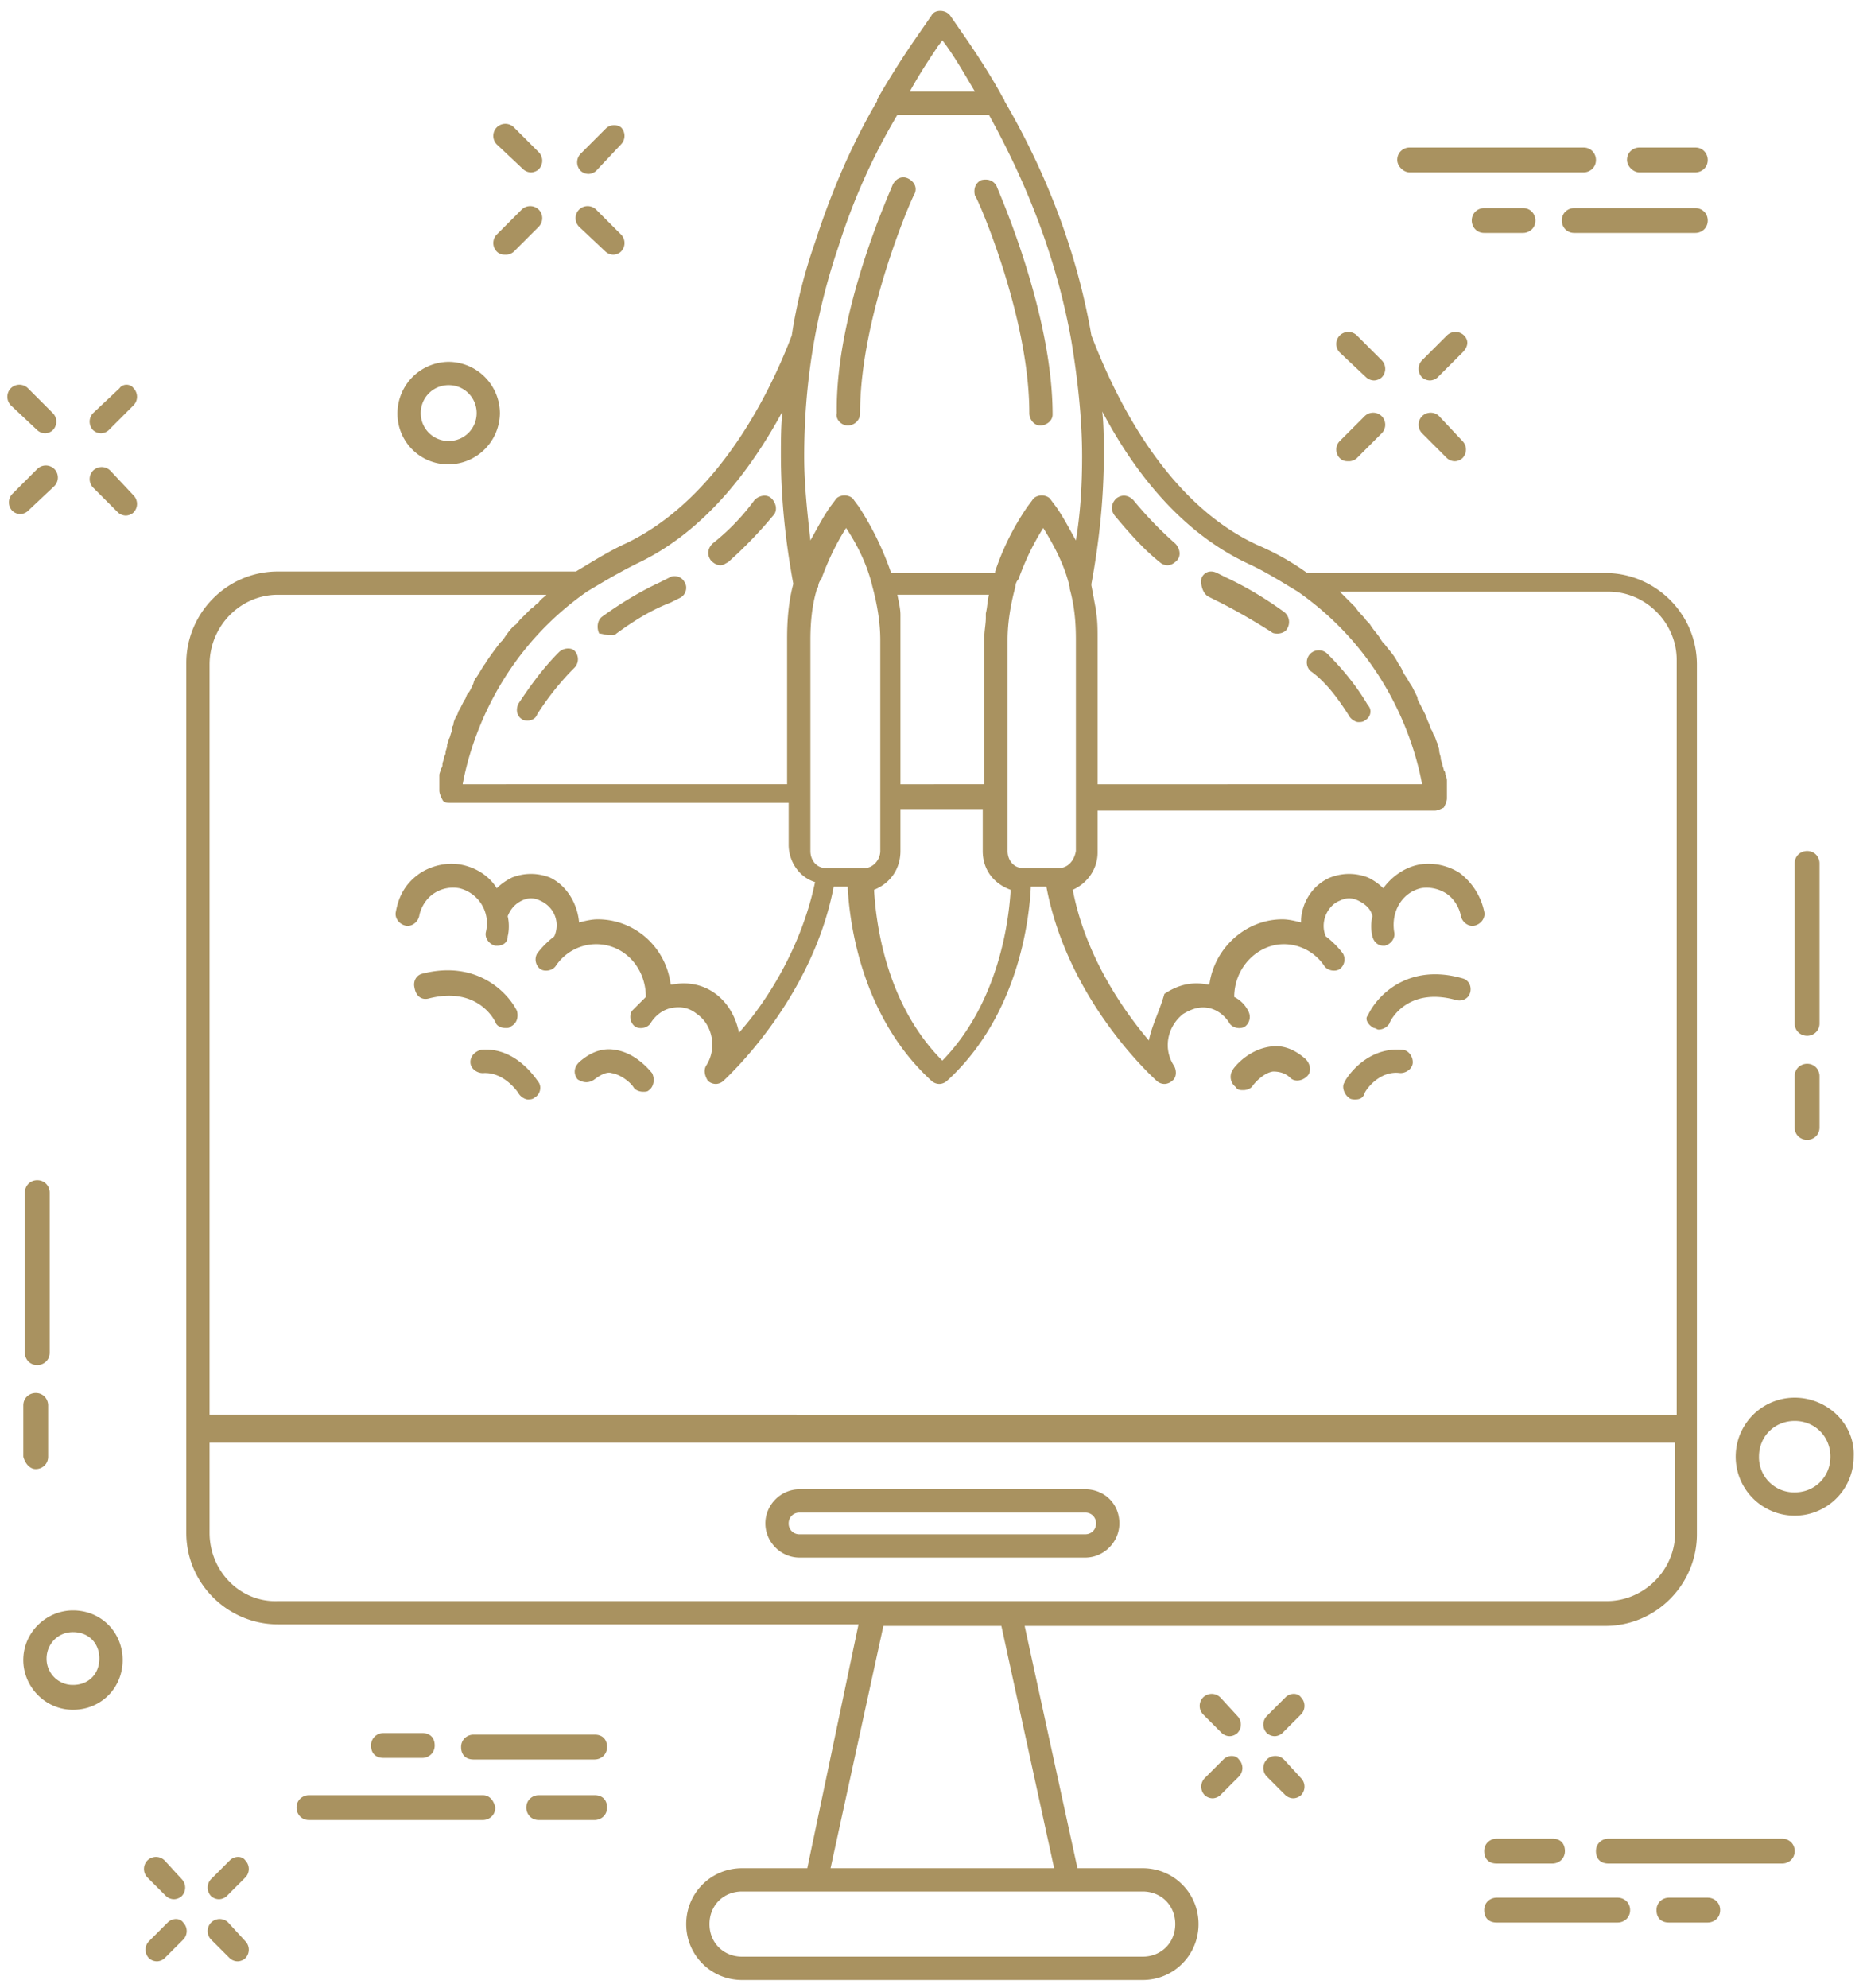 <svg xmlns="http://www.w3.org/2000/svg" width="75" height="80" viewBox="0 0 75 80">
    <g fill="#A99260" fill-rule="nonzero">
        <path d="M1 48v6.438c0 .25.188.5.5.5.25 0 .5-.188.5-.5V48c0-.25-.188-.5-.5-.5-.313 0-.5.25-.5.5zM1.438 59.125c.25 0 .5-.188.5-.5v-2.063c0-.25-.188-.5-.5-.5-.25 0-.5.188-.5.5v2.063c.062.25.25.5.5.5zM72.75 41.688c.25 0 .5-.188.5-.5V34.75c0-.25-.188-.5-.5-.5-.25 0-.5.188-.5.5v6.438c0 .312.25.5.5.5zM72.75 45.875c.25 0 .5-.188.5-.5v-2.063c0-.25-.188-.5-.5-.5-.25 0-.5.188-.5.5v2.063c0 .313.25.5.5.5zM21.063 6.813a.477.477 0 0 0 .312.125c.125 0 .25-.063.313-.125a.49.49 0 0 0 0-.688l-1-1a.49.49 0 0 0-.688 0 .49.49 0 0 0 0 .688l1.063 1zM24.375 10.125a.477.477 0 0 0 .313.125c.125 0 .25-.063.312-.125a.49.49 0 0 0 0-.688l-1-1a.49.49 0 0 0-.688 0 .49.49 0 0 0 0 .688l1.063 1zM20.375 10.25c.125 0 .25-.063.313-.125l1-1a.49.49 0 0 0 0-.688.49.49 0 0 0-.688 0l-1 1a.49.49 0 0 0 0 .688c.125.125.25.125.375.125zM23.688 7c.125 0 .25-.063.312-.125l1-1.063a.49.49 0 0 0 0-.687.48.48 0 0 0-.625.063l-1 1a.49.49 0 0 0 0 .687.477.477 0 0 0 .313.125zM1.5 17.313a.477.477 0 0 0 .313.125c.125 0 .25-.063.312-.125a.49.49 0 0 0 0-.688l-1-1a.49.49 0 0 0-.688 0 .49.49 0 0 0 0 .688l1.063 1zM4.438 18.938a.49.49 0 0 0-.688 0 .49.49 0 0 0 0 .687l1 1a.477.477 0 0 0 .313.125c.125 0 .25-.063.312-.125a.49.49 0 0 0 0-.688l-.938-1zM2.188 19.563a.49.49 0 0 0 0-.688.49.49 0 0 0-.688 0l-1 1a.49.49 0 0 0 0 .688.477.477 0 0 0 .313.125c.125 0 .25-.063.312-.125l1.063-1zM4.813 15.625l-1.063 1a.49.49 0 0 0 0 .688.477.477 0 0 0 .313.125c.125 0 .25-.063.312-.125l1-1a.49.49 0 0 0 0-.688c-.125-.188-.438-.188-.563 0zM55 15.188a.477.477 0 0 0 .313.124c.124 0 .25-.062.312-.124a.49.49 0 0 0 0-.688l-1-1a.49.49 0 0 0-.688 0 .49.49 0 0 0 0 .688l1.063 1zM57.938 16.75a.49.49 0 0 0-.688 0 .49.49 0 0 0 0 .688l1 1a.477.477 0 0 0 .313.125c.124 0 .25-.063.312-.125a.49.49 0 0 0 0-.688l-.938-1zM54.313 18.563c.124 0 .25-.063.312-.125l1-1a.49.49 0 0 0 0-.688.49.49 0 0 0-.688 0l-1 1a.49.49 0 0 0 0 .688c.126.125.25.125.376.125zM58.938 13.5a.49.49 0 0 0-.688 0l-1 1a.49.49 0 0 0 0 .688.477.477 0 0 0 .313.124c.124 0 .25-.062.312-.124l1-1c.25-.25.25-.5.063-.688zM49.125 68.313a.49.49 0 0 0-.688 0 .49.49 0 0 0 0 .687l.75.75a.477.477 0 0 0 .313.125c.125 0 .25-.063.313-.125a.49.49 0 0 0 0-.688l-.688-.75zM51.688 70.813a.49.49 0 0 0-.688 0 .49.49 0 0 0 0 .687l.75.75a.477.477 0 0 0 .313.125c.124 0 .25-.063.312-.125a.49.49 0 0 0 0-.688l-.688-.75zM49.25 70.813l-.75.75a.49.49 0 0 0 0 .687.477.477 0 0 0 .313.125c.124 0 .25-.063.312-.125l.75-.75a.49.49 0 0 0 0-.688c-.125-.187-.438-.187-.625 0zM51.75 68.313l-.75.75a.49.49 0 0 0 0 .687.477.477 0 0 0 .313.125c.124 0 .25-.063.312-.125l.75-.75a.49.49 0 0 0 0-.688c-.125-.187-.438-.187-.625 0zM6.625 74.875a.49.49 0 0 0-.688 0 .49.49 0 0 0 0 .688l.75.75a.477.477 0 0 0 .313.124c.125 0 .25-.062.313-.124a.49.49 0 0 0 0-.688l-.688-.75zM9.188 77.375a.49.49 0 0 0-.688 0 .49.49 0 0 0 0 .688l.75.75a.477.477 0 0 0 .313.124c.124 0 .25-.062.312-.124a.49.49 0 0 0 0-.688l-.688-.75zM6.75 77.375l-.75.75a.49.49 0 0 0 0 .688.477.477 0 0 0 .313.124c.125 0 .25-.062.312-.124l.75-.75a.49.49 0 0 0 0-.688c-.125-.188-.438-.188-.625 0zM9.25 74.875l-.75.75a.49.49 0 0 0 0 .688.477.477 0 0 0 .313.124c.124 0 .25-.062.312-.124l.75-.75a.49.49 0 0 0 0-.688c-.125-.188-.438-.188-.625 0zM72.25 56.25a2.374 2.374 0 1 0 0 4.75 2.374 2.374 0 0 0 2.375-2.375c.063-1.313-1.063-2.375-2.375-2.375zm0 3.813a1.414 1.414 0 0 1-1.438-1.438c0-.813.626-1.438 1.438-1.438.813 0 1.438.626 1.438 1.438 0 .813-.626 1.438-1.438 1.438zM2.938 64.813c-1.063 0-2 .874-2 2 0 1.062.875 2 2 2 1.124 0 2-.876 2-2 0-1.126-.875-2-2-2zm0 3a1.053 1.053 0 0 1-1.063-1.063c0-.563.438-1.063 1.063-1.063.624 0 1.062.438 1.062 1.063s-.438 1.063-1.063 1.063zM18.063 18.688a2.08 2.08 0 0 0 2.062-2.063 2.08 2.08 0 0 0-2.063-2.063A2.08 2.08 0 0 0 16 16.625a2.04 2.04 0 0 0 2.063 2.063zm0-3.188c.625 0 1.125.5 1.125 1.125s-.5 1.125-1.125 1.125a1.12 1.12 0 0 1-1.125-1.125c0-.625.5-1.125 1.125-1.125zM71.75 74h-7c-.25 0-.5.188-.5.5 0 .313.188.5.5.5h7c.25 0 .5-.188.5-.5 0-.313-.25-.5-.5-.5zM60.25 74c-.25 0-.5.188-.5.5 0 .313.188.5.5.5h2.25c.25 0 .5-.188.5-.5 0-.313-.188-.5-.5-.5h-2.25zM65.125 76.375H60.25c-.25 0-.5.188-.5.5 0 .313.188.5.5.5h4.875c.25 0 .5-.188.5-.5 0-.313-.25-.5-.5-.5zM68.75 76.375h-1.563c-.25 0-.5.188-.5.5 0 .313.188.5.5.5h1.563c.25 0 .5-.188.5-.5 0-.313-.25-.5-.5-.5zM19.438 72.25h-7c-.25 0-.5.188-.5.5 0 .25.187.5.5.5h7c.25 0 .5-.188.5-.5-.063-.313-.25-.5-.5-.5zM23.938 72.25h-2.25c-.25 0-.5.188-.5.5 0 .25.187.5.5.5h2.25c.25 0 .5-.188.5-.5 0-.313-.188-.5-.5-.5zM23.938 69.813h-4.875c-.25 0-.5.187-.5.5 0 .312.187.5.5.5h4.875c.25 0 .5-.188.5-.5 0-.313-.188-.5-.5-.5zM17 70.75c.25 0 .5-.188.5-.5 0-.313-.188-.5-.5-.5h-1.563c-.25 0-.5.188-.5.5 0 .313.188.5.5.5H17zM56.75 6.938h7c.25 0 .5-.188.5-.5 0-.25-.188-.5-.5-.5h-7c-.25 0-.5.187-.5.5 0 .25.25.5.5.5zM66 6.938h2.25c.25 0 .5-.188.5-.5 0-.25-.188-.5-.5-.5H66c-.25 0-.5.187-.5.5 0 .25.25.5.5.5zM68.25 8.375h-4.875c-.25 0-.5.188-.5.5 0 .25.188.5.5.5h4.875c.25 0 .5-.188.5-.5 0-.313-.25-.5-.5-.5zM59.75 8.375c-.25 0-.5.188-.5.5 0 .25.188.5.5.5h1.563c.25 0 .5-.188.5-.5 0-.25-.188-.5-.5-.5H59.75z"/>
        <path d="M46 75.188h-2.625l-2.125-9.75h23.375c2.063 0 3.688-1.688 3.688-3.688v-35c0-2.063-1.688-3.688-3.688-3.688h-12a10.34 10.34 0 0 0-2-1.125c-3.938-1.812-5.938-6.5-6.688-8.437-.562-3.25-1.75-6.438-3.5-9.438 0-.062-.062-.125-.062-.125-.438-.812-1-1.687-1.563-2.5L38.25.625c-.188-.25-.625-.25-.75 0l-.563.813A35.597 35.597 0 0 0 35.313 4v.063c-1.063 1.812-1.876 3.75-2.5 5.687-.438 1.25-.75 2.5-.938 3.75-.688 1.813-2.75 6.5-6.688 8.375-.687.313-1.375.75-2 1.125h-12C9.126 23 7.5 24.688 7.5 26.688v35c0 2.062 1.688 3.687 3.688 3.687h23.374L32.5 75.188h-2.625c-1.25 0-2.25 1-2.25 2.25s1 2.25 2.25 2.25H46c1.25 0 2.25-1 2.25-2.25s-1-2.25-2.25-2.25zm4.25-52.5c.688.312 1.375.75 2 1.125 3.75 2.625 4.75 6.375 5 7.75H44.187v-5.875c0-.375 0-.688-.062-1.063v-.063c-.063-.312-.125-.687-.188-1V23.5c.313-1.688.5-3.438.5-5.188 0-.562 0-1.187-.062-1.75 1.188 2.25 3.063 4.813 5.875 6.125zm-7.625 12.25h-1.438c-.374 0-.624-.313-.624-.688v-8.5c0-.688.124-1.438.312-2.125 0-.125.063-.25.125-.313.25-.687.563-1.375 1-2.062.5.813.875 1.563 1.063 2.375v.063c.187.687.25 1.312.25 2.062v8.5c-.063.375-.313.688-.688.688zm-9.375 0c-.375 0-.625-.313-.625-.688v-8.5c0-.688.063-1.375.25-2 0-.063 0-.063.063-.125 0-.125.062-.25.124-.313.25-.687.563-1.375 1-2.062.5.75.876 1.563 1.063 2.375.188.688.313 1.438.313 2.125v8.5c0 .375-.313.688-.626.688H33.25zm3-10v-.188c0-.25-.063-.5-.125-.813h3.688c-.063.25-.063.5-.126.75v.188c0 .25-.062.5-.062.813v5.875H36.25v-6.625zm0 9.312v-1.688h3.313v1.688c0 .75.437 1.313 1.124 1.563-.062 1.124-.437 4.5-2.75 6.874-2.374-2.374-2.687-5.812-2.75-6.874.626-.25 1.063-.813 1.063-1.563zm1.5-32.375l.188-.25.187.25c.438.625.75 1.188 1.125 1.813h-2.625c.375-.688.75-1.25 1.125-1.813zm-4 8.063a25.143 25.143 0 0 1 2.375-5.313h3.688c1.624 2.938 2.75 5.938 3.312 9.063.25 1.5.438 3.124.438 4.687 0 1.125-.063 2.25-.25 3.375-.25-.438-.5-.938-.813-1.375l-.188-.25c-.062-.125-.25-.188-.374-.188-.126 0-.313.063-.376.188l-.187.25c-.563.813-1 1.688-1.313 2.625v.063h-4.187a11.874 11.874 0 0 0-1.313-2.688l-.187-.25c-.063-.125-.25-.188-.375-.188s-.313.063-.375.188l-.188.25c-.312.438-.562.938-.812 1.375-.125-1.125-.25-2.25-.25-3.375 0-2.875.438-5.688 1.375-8.438zm-8.125 12.75c2.813-1.313 4.688-3.938 5.875-6.125-.063.562-.063 1.187-.063 1.75 0 1.75.188 3.5.5 5.187-.187.688-.25 1.438-.25 2.188v5.875H18.626c.25-1.375 1.25-5.125 5-7.75.625-.375 1.25-.75 2-1.125zm-14.438 1.25H22c-.125.125-.25.187-.313.312-.125.063-.187.188-.312.25l-.438.438c-.062.062-.125.187-.25.25-.187.187-.312.375-.437.562l-.125.125c-.188.25-.375.5-.5.688-.063.062-.063.125-.125.187-.125.188-.188.313-.313.5a.474.474 0 0 0-.125.25c-.062.125-.125.313-.25.438-.062.125-.062.187-.125.25l-.187.375c-.063.062-.063.187-.125.25-.063.125-.125.25-.125.375-.063.062-.063.187-.063.25-.062.125-.062.25-.125.312 0 .063-.062.188-.062.25 0 .125-.063.188-.063.313 0 .062-.062.125-.062.187 0 .063-.063.188-.063.25 0 .063 0 .125-.062.188 0 .062-.063.187-.063.25v.625c0 .125.063.25.125.375.063.124.188.124.375.124H31.75V34c0 .688.438 1.313 1.063 1.5-.563 2.688-2 4.875-3.063 6.063-.125-.626-.438-1.188-.938-1.563-.5-.375-1.125-.5-1.75-.375H27c-.188-1.5-1.438-2.625-2.938-2.625-.25 0-.5.063-.75.125-.062-.75-.5-1.5-1.187-1.813-.5-.187-1-.187-1.5 0-.25.126-.438.25-.625.438-.313-.5-.813-.813-1.375-.938-.563-.124-1.188 0-1.688.313-.562.375-.875.875-1 1.563-.062.25.126.5.376.562.25.063.5-.125.562-.375.063-.375.313-.75.625-.938a1.39 1.39 0 0 1 1-.187c.75.188 1.25.938 1.063 1.75-.063.25.125.5.375.563H20c.25 0 .438-.126.438-.376.062-.25.062-.562 0-.812.125-.313.312-.5.562-.625.25-.125.5-.125.75 0 .563.25.813.875.563 1.438-.25.187-.5.437-.688.687a.485.485 0 0 0 .125.625c.188.125.5.063.625-.125.375-.563 1-.875 1.625-.875 1.125 0 2 .938 2 2.125l-.563.563a.485.485 0 0 0 .125.624c.188.126.5.063.625-.124.188-.313.5-.563.875-.626.375-.062.688 0 1 .25.625.438.813 1.376.375 2.063-.125.188-.062.438.063.625a.477.477 0 0 0 .313.125c.125 0 .25-.063.312-.125.125-.125 3.563-3.25 4.438-7.813h.562c.063 1.313.5 5.188 3.375 7.813a.477.477 0 0 0 .313.125c.124 0 .25-.063.312-.125C41 40.875 41.438 37 41.5 35.687h.625c.875 4.626 4.313 7.688 4.438 7.813a.477.477 0 0 0 .312.125c.125 0 .25-.063.313-.125.187-.125.187-.438.062-.625-.438-.688-.25-1.563.375-2.063.313-.187.625-.312 1-.25.375.063.688.313.875.626.125.187.438.25.625.124a.485.485 0 0 0 .125-.624 1.226 1.226 0 0 0-.563-.563c0-1.188.938-2.125 2-2.125.626 0 1.25.313 1.626.875.124.188.437.25.624.125a.485.485 0 0 0 .126-.625c-.188-.25-.438-.5-.688-.688-.25-.562.063-1.25.563-1.437.25-.125.5-.125.75 0s.5.313.562.625c-.063.25-.063.563 0 .813s.25.374.438.374h.062c.25-.062.438-.312.375-.562-.125-.813.313-1.563 1.063-1.75.312-.063.687 0 1 .188.312.187.562.562.624.937.063.25.313.438.563.375.25-.063.438-.313.375-.563a2.63 2.63 0 0 0-1-1.562c-.5-.313-1.125-.438-1.688-.313-.562.126-1.062.5-1.374.938a2.245 2.245 0 0 0-.626-.438c-.5-.187-1-.187-1.5 0-.75.313-1.187 1.063-1.187 1.813-.25-.063-.5-.125-.75-.125-1.5 0-2.75 1.188-2.938 2.625h-.062c-.625-.125-1.188 0-1.75.375-.188.688-.5 1.25-.625 1.875-1.063-1.25-2.563-3.438-3.063-6.063.563-.25 1-.812 1-1.5v-1.687H57.75c.125 0 .25-.063.375-.125.063-.125.125-.25.125-.375v-.063-.625c0-.062 0-.125-.063-.25 0-.062 0-.125-.062-.187 0-.063-.063-.188-.063-.25 0-.063-.062-.125-.062-.25 0-.063-.063-.188-.063-.313 0-.062-.062-.187-.062-.25-.063-.125-.063-.187-.125-.312-.063-.063-.063-.188-.125-.25-.063-.125-.063-.188-.125-.313-.063-.125-.063-.187-.125-.312l-.188-.375c-.062-.125-.124-.188-.124-.313l-.188-.375c-.063-.125-.125-.187-.188-.312-.062-.125-.187-.25-.25-.438-.062-.125-.124-.187-.187-.312-.125-.25-.313-.438-.5-.688-.063-.062-.125-.125-.188-.25-.124-.187-.25-.312-.374-.5-.063-.125-.188-.187-.25-.312-.126-.125-.25-.25-.376-.438l-.312-.312-.313-.313H64.75c1.5 0 2.75 1.25 2.75 2.75v30.375H8.437V26.75c0-1.563 1.25-2.813 2.75-2.813zm-2.75 37.75v-3.626h59v3.626c0 1.5-1.25 2.75-2.75 2.75h-53.5c-1.5.062-2.75-1.188-2.75-2.75zm27.126 3.75h4.75l2.124 9.75h-9l2.126-9.75zM46 78.75H29.875c-.75 0-1.313-.563-1.313-1.313s.563-1.312 1.313-1.312H46c.75 0 1.313.563 1.313 1.313S46.75 78.75 46 78.75z"/>
        <path d="M43.688 59.938h-11.5c-.75 0-1.376.624-1.376 1.374 0 .75.625 1.376 1.375 1.376h11.5c.75 0 1.376-.626 1.376-1.376 0-.812-.626-1.374-1.376-1.374zm0 1.812h-11.5a.427.427 0 0 1-.438-.438c0-.25.188-.437.438-.437h11.5c.25 0 .437.188.437.438s-.188.437-.438.437zM54.313 28.813c.062.125.25.25.374.25.063 0 .188 0 .25-.063.25-.125.313-.438.126-.625-.438-.75-1-1.438-1.626-2.063a.49.49 0 0 0-.687 0 .49.49 0 0 0 0 .688c.625.438 1.125 1.125 1.563 1.813zM48.625 24l.375.188c.75.375 1.5.812 2.188 1.25.062.062.187.062.25.062.124 0 .312-.063.374-.188a.509.509 0 0 0-.124-.687c-.688-.5-1.5-1-2.313-1.375L49 23.062c-.25-.125-.5-.062-.625.188-.063.313.063.625.25.75zM46.688 22.625a.477.477 0 0 0 .312.125c.125 0 .25-.063.375-.188.188-.187.125-.5-.063-.687a15.135 15.135 0 0 1-1.687-1.75c-.188-.188-.438-.25-.688-.063-.187.188-.25.438-.062.688.625.75 1.188 1.375 1.813 1.875zM29 22.75c.125 0 .188-.063.313-.125a17.22 17.22 0 0 0 1.812-1.875c.188-.188.125-.5-.063-.688-.187-.187-.5-.125-.687.063a8.989 8.989 0 0 1-1.688 1.75c-.187.188-.25.438-.062.688.125.125.25.187.375.187zM24.563 25.563c.125 0 .187 0 .25-.063.687-.5 1.375-.938 2.187-1.25l.375-.188c.25-.125.313-.437.188-.625-.125-.25-.438-.312-.625-.187l-.375.188c-.813.375-1.625.875-2.313 1.375-.188.125-.25.437-.125.687.125 0 .25.063.438.063zM22.5 26.25c-.625.625-1.125 1.313-1.625 2.063-.125.25-.063.5.125.625.063.062.188.062.25.062.125 0 .313-.063.375-.25.438-.688.938-1.313 1.5-1.875a.49.49 0 0 0 0-.688c-.125-.125-.438-.125-.625.063zM41.438 16.625c0 .25.187.5.437.5s.5-.188.5-.438c0-4.125-2.188-9-2.25-9.187-.125-.25-.375-.313-.625-.25-.25.125-.313.375-.25.625.063 0 2.188 4.813 2.188 8.75zM34.125 17.125c.25 0 .5-.188.5-.5 0-3.938 2.125-8.75 2.188-8.813.124-.25 0-.5-.25-.625s-.5 0-.626.25c-.062.188-2.312 5.063-2.25 9.188-.062.25.188.5.438.5zM55.313 41.375c.062 0 .124.063.187.063a.526.526 0 0 0 .438-.25c0-.063.687-1.5 2.687-.938.25.063.5-.063.563-.313.062-.25-.063-.5-.313-.562-2.188-.625-3.438.688-3.813 1.5-.124.125 0 .375.25.5zM50.063 43.875c.124 0 .312-.063.374-.188 0 0 .376-.5.813-.562.25 0 .5.063.688.25.187.188.5.125.687-.063.188-.187.125-.5-.063-.687-.562-.5-1.062-.563-1.437-.5-.875.125-1.438.813-1.5.938a.509.509 0 0 0 .125.687c.063.125.188.125.313.125zM54.313 44.188c.062.062.187.062.25.062.187 0 .312-.063.374-.25 0-.063.563-.938 1.438-.813.25 0 .5-.187.5-.437s-.188-.5-.438-.5c-1.5-.125-2.312 1.25-2.312 1.313-.125.187 0 .5.188.624zM17.25 40.188c1.938-.5 2.625.812 2.688.937.062.188.25.25.437.25.063 0 .125 0 .188-.063.25-.124.312-.374.25-.624-.375-.75-1.625-2.063-3.813-1.5-.25.062-.375.312-.313.562.063.375.313.5.563.438zM23.938 43.438c.25-.188.5-.313.687-.25.375.062.75.374.875.562.063.125.25.188.375.188s.188 0 .25-.063c.188-.125.25-.438.125-.688-.063-.062-.625-.812-1.5-.937-.375-.063-.875 0-1.438.5-.187.188-.25.438-.062.688.188.124.438.187.688 0zM18.938 42.75c0 .25.25.438.5.438.875-.063 1.437.812 1.437.812.063.125.25.25.375.25.063 0 .188 0 .25-.063.25-.124.313-.437.188-.624-.063-.063-.875-1.438-2.313-1.313-.25.063-.438.25-.438.5z"/>
    </g>
</svg>
